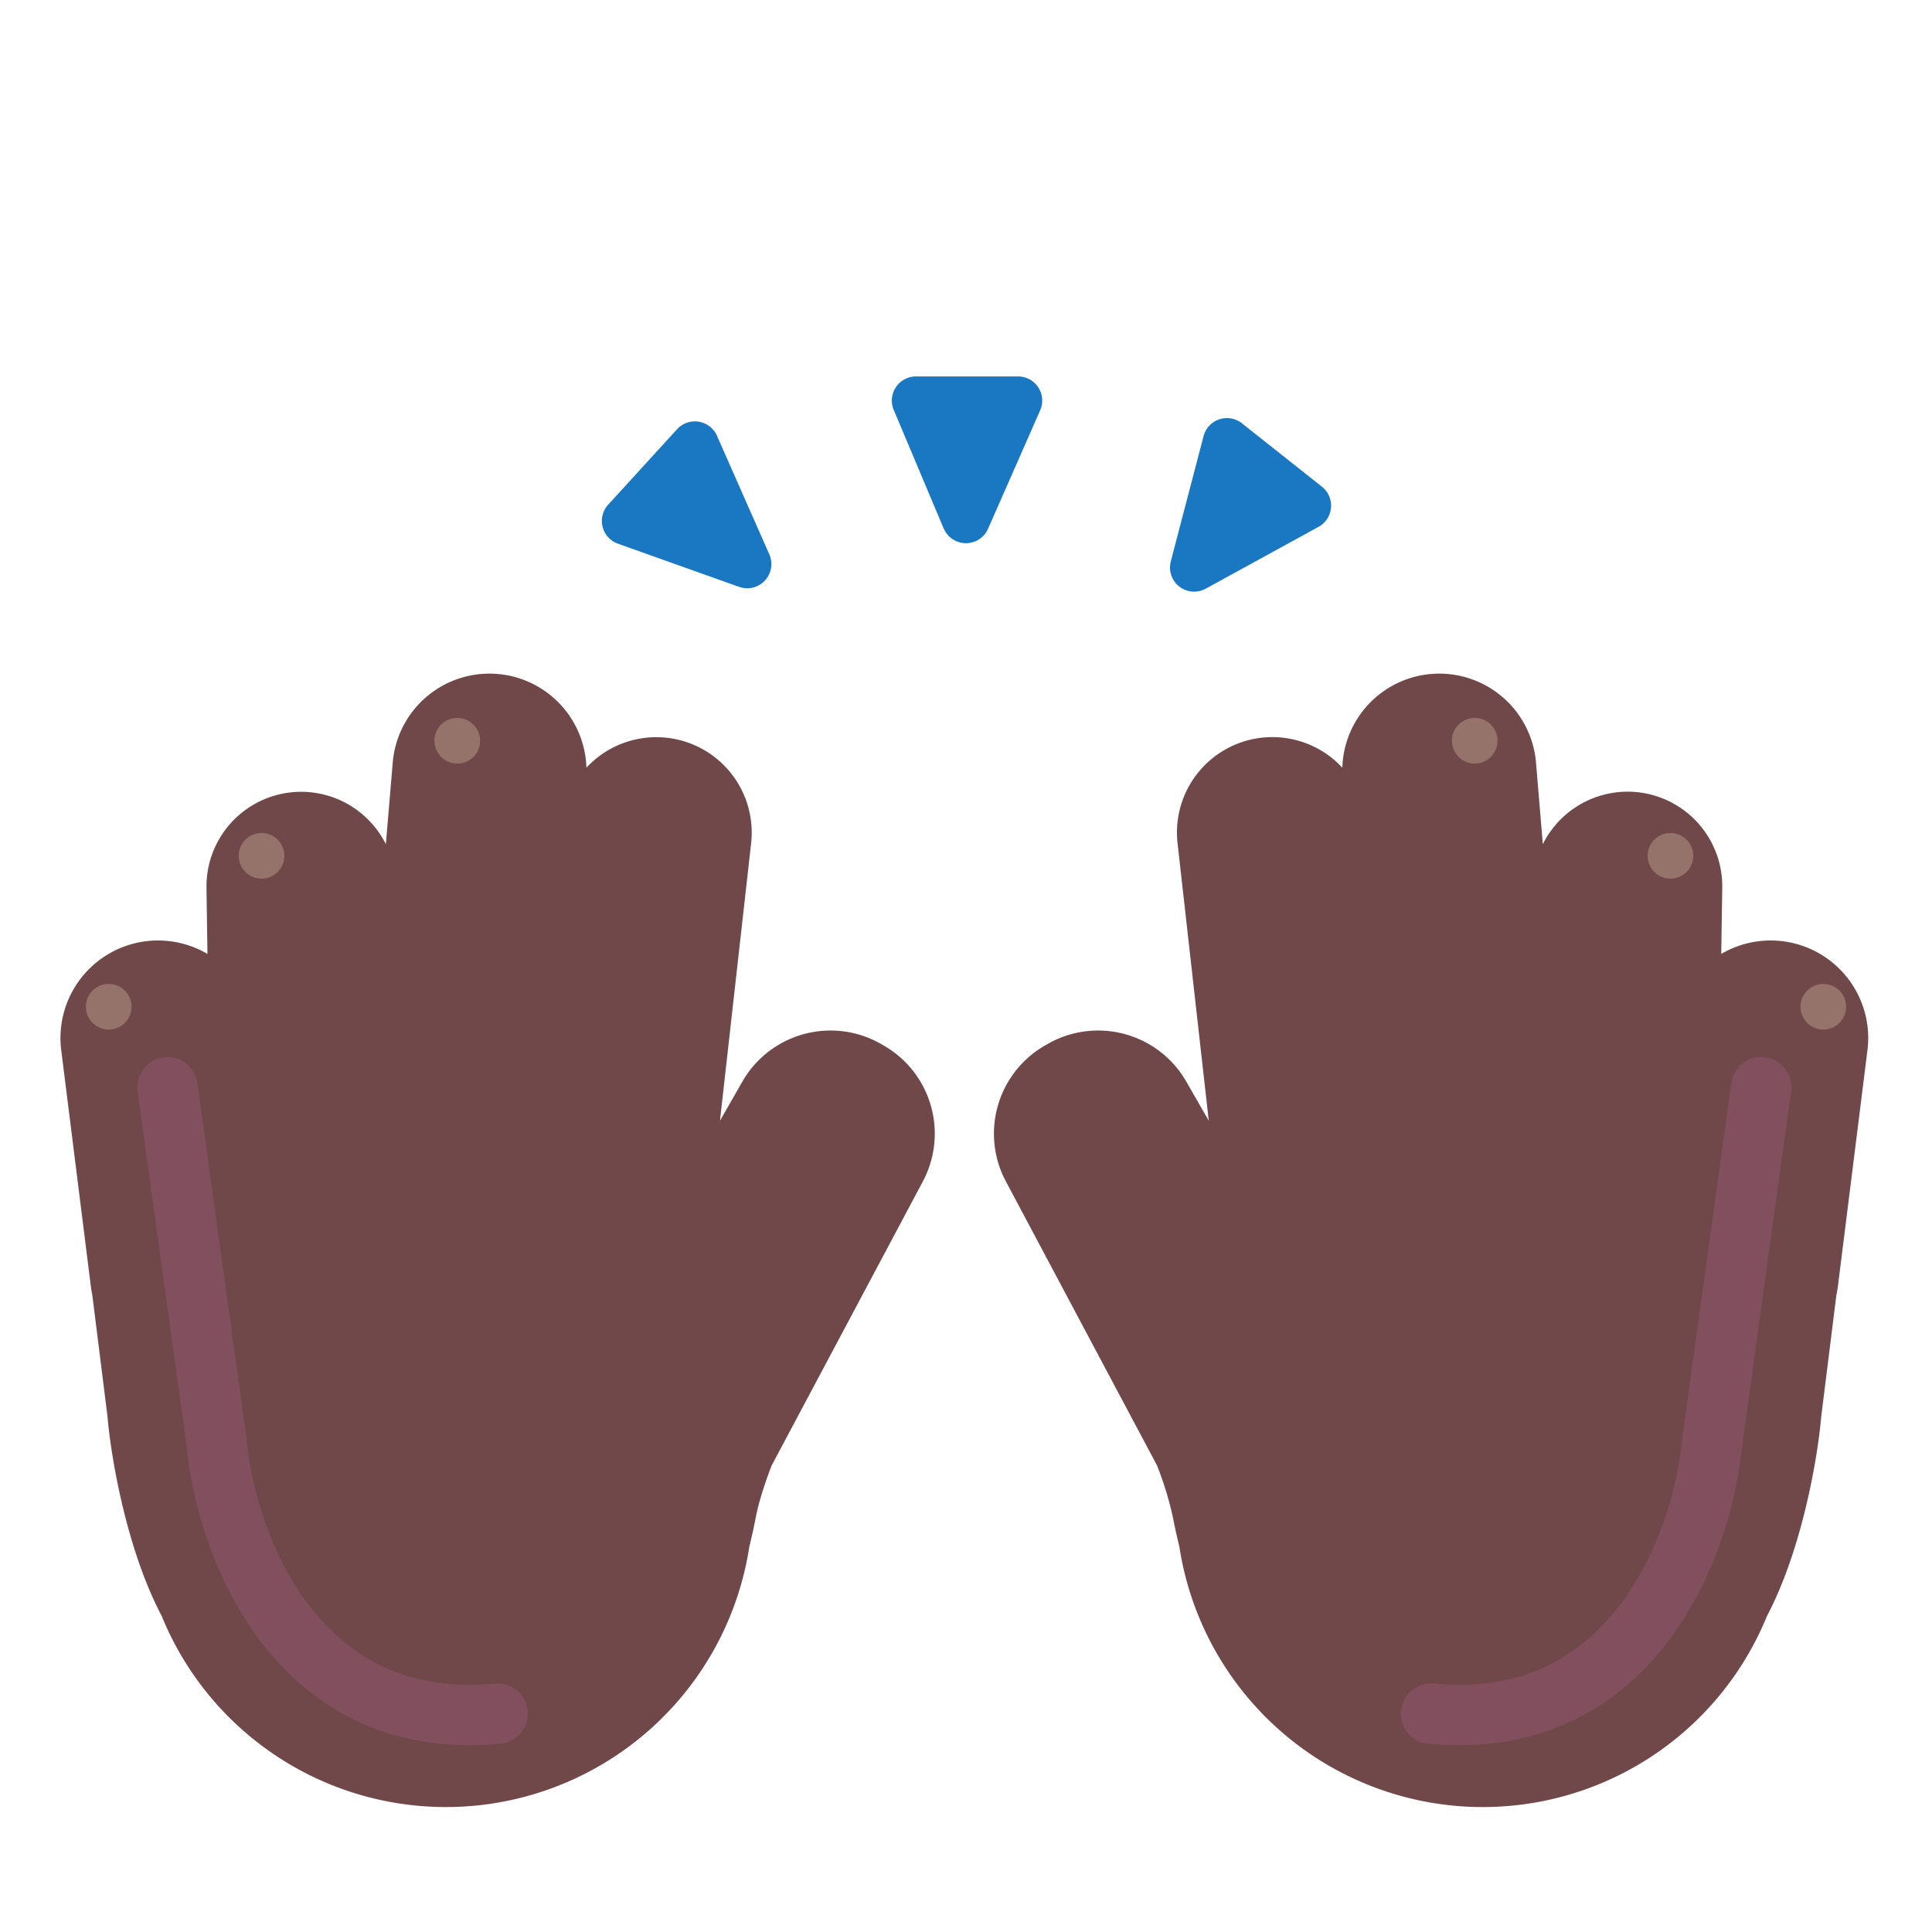 <svg xmlns="http://www.w3.org/2000/svg" width="3em" height="3em" viewBox="0 0 32 32"><g fill="none"><g filter="url(#)"><path fill="#714849" d="M8.24 11.163a1.607 1.607 0 0 0-1.735 1.467l-.114 1.353a1.568 1.568 0 0 0-2.971.722l.016 1.095a1.616 1.616 0 0 0-2.422 1.594l.491 3.914q.009.072.024.143l.252 2.014c.055.657.31 2.186.898 3.303a5.084 5.084 0 0 0 9.732-1.15c.036-.148.076-.322.11-.501c.052-.265.164-.595.26-.844l2.505-4.706a1.683 1.683 0 0 0-.649-2.25l-.045-.026a1.683 1.683 0 0 0-2.296.624l-.371.648l.516-4.597a1.58 1.58 0 0 0-2.728-1.251a1.607 1.607 0 0 0-1.472-1.552"/></g><path fill="url(#)" d="M8.24 11.163a1.607 1.607 0 0 0-1.735 1.467l-.114 1.353a1.568 1.568 0 0 0-2.971.722l.016 1.095a1.616 1.616 0 0 0-2.422 1.594l.491 3.914q.009.072.024.143l.252 2.014c.055.657.31 2.186.898 3.303a5.084 5.084 0 0 0 9.732-1.15c.036-.148.076-.322.11-.501c.052-.265.164-.595.26-.844l2.505-4.706a1.683 1.683 0 0 0-.649-2.25l-.045-.026a1.683 1.683 0 0 0-2.296.624l-.371.648l.516-4.597a1.58 1.58 0 0 0-2.728-1.251a1.607 1.607 0 0 0-1.472-1.552"/><rect width="3.231" height="7.176" x=".813" y="15.791" fill="url(#)" rx="1.616" transform="rotate(-7.151 .813 15.79)"/><path fill="url(#)" d="M4.964 13.114a1.57 1.57 0 0 0-1.544 1.59l.016 1.096c.417.246.72.675.784 1.192l.407 3.24a1.568 1.568 0 0 0 1.988-1.534l-.06-4.04a1.57 1.57 0 0 0-1.591-1.544"/><path fill="url(#)" d="M4.964 13.114a1.57 1.57 0 0 0-1.544 1.59l.016 1.096c.417.246.72.675.784 1.192l.407 3.24a1.568 1.568 0 0 0 1.988-1.534l-.06-4.04a1.57 1.57 0 0 0-1.591-1.544"/><path fill="url(#)" d="M8.24 11.163a1.607 1.607 0 0 0-1.735 1.467l-.114 1.353c.101.203.16.432.164.675l.06 4.04q.004.247-.065.473a1.607 1.607 0 0 0 2.717-1.023l.44-5.25a1.607 1.607 0 0 0-1.466-1.735"/><path fill="url(#)" d="M8.24 11.163a1.607 1.607 0 0 0-1.735 1.467l-.114 1.353c.101.203.16.432.164.675l.06 4.04q.004.247-.065.473a1.607 1.607 0 0 0 2.717-1.023l.44-5.25a1.607 1.607 0 0 0-1.466-1.735"/><path fill="url(#)" d="M8.696 19.246c.318-.265.534-.653.571-1.098l.44-5.25q.008-.092.006-.183a1.58 1.58 0 0 1 2.729 1.251l-.6 5.332a1.58 1.58 0 0 1-3.146-.052"/><path fill="url(#)" d="M8.696 19.246c.318-.265.534-.653.571-1.098l.44-5.25q.008-.092.006-.183a1.58 1.58 0 0 1 2.729 1.251l-.6 5.332a1.58 1.58 0 0 1-3.146-.052"/><g filter="url(#)"><path stroke="url(#)" stroke-linecap="round" stroke-width=".5" d="m4.616 14.39l.469 4.97"/></g><g filter="url(#)"><path stroke="url(#)" stroke-linecap="round" stroke-width=".75" d="m7.663 12.422l-.515 5.86"/></g><g filter="url(#)"><path stroke="url(#)" stroke-linecap="round" stroke-width=".75" d="M10.574 13.29L9.6 19.688"/></g><path fill="url(#)" d="m14.163 21.677l1.123-2.11a1.68 1.68 0 0 0-.649-2.25l-.045-.026a1.68 1.68 0 0 0-2.296.624l-.4.697l-.538 3.17z"/><g filter="url(#)"><path stroke="url(#)" stroke-linecap="round" stroke-width=".75" d="m13.32 18.25l-1.376 2.438"/></g><g filter="url(#)"><path stroke="#814F5D" stroke-linecap="round" d="m2.774 18.008l.812 5.875c.146 1.636 1.281 4.825 4.656 4.5"/></g><g filter="url(#)"><path fill="#714849" d="M23.705 11.163a1.607 1.607 0 0 1 1.736 1.467l.113 1.353a1.568 1.568 0 0 1 2.972.722l-.017 1.095a1.616 1.616 0 0 1 2.422 1.594l-.49 3.914a2 2 0 0 1-.025.143l-.251 2.014c-.056.657-.311 2.186-.899 3.303a5.084 5.084 0 0 1-9.732-1.15a10 10 0 0 1-.11-.501a5.6 5.6 0 0 0-.26-.844l-2.504-4.706a1.683 1.683 0 0 1 .648-2.25l.045-.026a1.683 1.683 0 0 1 2.296.624l.372.648l-.517-4.597a1.58 1.58 0 0 1 2.729-1.251a1.607 1.607 0 0 1 1.472-1.552"/></g><path fill="url(#)" d="M23.705 11.163a1.607 1.607 0 0 1 1.736 1.467l.113 1.353a1.568 1.568 0 0 1 2.972.722l-.017 1.095a1.616 1.616 0 0 1 2.422 1.594l-.49 3.914a2 2 0 0 1-.025.143l-.251 2.014c-.056.657-.311 2.186-.899 3.303a5.084 5.084 0 0 1-9.732-1.15a10 10 0 0 1-.11-.501a5.6 5.6 0 0 0-.26-.844l-2.504-4.706a1.683 1.683 0 0 1 .648-2.25l.045-.026a1.683 1.683 0 0 1 2.296.624l.372.648l-.517-4.597a1.58 1.58 0 0 1 2.729-1.251a1.607 1.607 0 0 1 1.472-1.552"/><rect width="3.231" height="7.176" fill="url(#)" rx="1.616" transform="scale(-1 1)rotate(-7.151 110.787 257.006)"/><g filter="url(#)"><circle cx="1.8" cy="16.675" r=".378" fill="#96736A"/></g><g filter="url(#)"><circle cx="4.332" cy="14.175" r=".378" fill="#96736A"/></g><g filter="url(#)"><circle cx="7.574" cy="12.269" r=".378" fill="#96736A"/></g><path fill="url(#)" d="M26.982 13.114a1.57 1.57 0 0 1 1.544 1.59l-.017 1.096a1.61 1.61 0 0 0-.784 1.192l-.406 3.24a1.568 1.568 0 0 1-1.989-1.534l.06-4.04a1.57 1.57 0 0 1 1.592-1.544"/><path fill="url(#)" d="M26.982 13.114a1.57 1.57 0 0 1 1.544 1.59l-.017 1.096a1.61 1.61 0 0 0-.784 1.192l-.406 3.24a1.568 1.568 0 0 1-1.989-1.534l.06-4.04a1.57 1.57 0 0 1 1.592-1.544"/><path fill="url(#)" d="M23.705 11.163a1.607 1.607 0 0 1 1.736 1.467l.113 1.353c-.101.203-.16.432-.163.675l-.061 4.04q-.003.247.065.473a1.607 1.607 0 0 1-2.717-1.023l-.44-5.25a1.607 1.607 0 0 1 1.467-1.735"/><path fill="url(#)" d="M23.705 11.163a1.607 1.607 0 0 1 1.736 1.467l.113 1.353c-.101.203-.16.432-.163.675l-.061 4.04q-.003.247.065.473a1.607 1.607 0 0 1-2.717-1.023l-.44-5.25a1.607 1.607 0 0 1 1.467-1.735"/><path fill="url(#)" d="M23.249 19.246a1.6 1.6 0 0 1-.57-1.098l-.441-5.25a2 2 0 0 1-.005-.183a1.58 1.58 0 0 0-2.729 1.251l.6 5.332a1.58 1.58 0 0 0 3.145-.052"/><path fill="url(#)" d="M23.249 19.246a1.6 1.6 0 0 1-.57-1.098l-.441-5.25a2 2 0 0 1-.005-.183a1.58 1.58 0 0 0-2.729 1.251l.6 5.332a1.58 1.58 0 0 0 3.145-.052"/><g filter="url(#)"><path stroke="url(#)" stroke-linecap="round" stroke-width=".5" d="m27.33 14.39l-.47 4.97"/></g><g filter="url(#)"><path stroke="url(#)" stroke-linecap="round" stroke-width=".75" d="m24.282 12.422l.516 5.86"/></g><g filter="url(#)"><path stroke="url(#)" stroke-linecap="round" stroke-width=".75" d="m21.371 13.29l.974 6.398"/></g><path fill="url(#)" d="m17.783 21.677l-1.123-2.11a1.68 1.68 0 0 1 .648-2.25l.045-.026a1.68 1.68 0 0 1 2.296.624l.4.697l.538 3.17z"/><g filter="url(#)"><path stroke="url(#)" stroke-linecap="round" stroke-width=".75" d="M18.626 18.25L20 20.688"/></g><g filter="url(#)"><path stroke="#814F5D" stroke-linecap="round" d="m29.172 18.008l-.813 5.875c-.146 1.636-1.281 4.825-4.656 4.5"/></g><g filter="url(#)"><path fill="#1A78C3" d="m19.972 9.75l1.867-1.024a.4.4 0 0 0 .056-.665l-1.325-1.05a.4.4 0 0 0-.635.212l-.543 2.075a.4.4 0 0 0 .58.452"/></g><g filter="url(#)"><path fill="#1A78C3" d="m15.63 8.753l-.827-1.963a.4.4 0 0 1 .369-.555h1.69a.4.4 0 0 1 .367.56l-.864 1.964a.4.4 0 0 1-.734-.006"/></g><g filter="url(#)"><path fill="#1A78C3" d="m12.241 9.72l-2.007-.715a.4.4 0 0 1-.16-.647l1.14-1.248a.4.4 0 0 1 .662.109l.866 1.962a.4.4 0 0 1-.5.539"/></g><g filter="url(#)"><circle r=".378" fill="#96736A" transform="matrix(-1 0 0 1 30.2 16.675)"/></g><g filter="url(#)"><circle r=".378" fill="#96736A" transform="matrix(-1 0 0 1 27.668 14.175)"/></g><g filter="url(#)"><circle r=".378" fill="#96736A" transform="matrix(-1 0 0 1 24.426 12.269)"/></g><defs><filter id="" width="15.482" height="18.923" x="1.001" y="11.007" color-interpolation-filters="sRGB" filterUnits="userSpaceOnUse"><feFlood flood-opacity="0" result="BackgroundImageFix"/><feBlend in="SourceGraphic" in2="BackgroundImageFix" result="shape"/><feColorMatrix in="SourceAlpha" result="hardAlpha" values="0 0 0 0 0 0 0 0 0 0 0 0 0 0 0 0 0 0 127 0"/><feOffset dx="1"/><feGaussianBlur stdDeviation=".5"/><feComposite in2="hardAlpha" k2="-1" k3="1" operator="arithmetic"/><feColorMatrix values="0 0 0 0 0.494 0 0 0 0 0.29 0 0 0 0 0.357 0 0 0 1 0"/><feBlend in2="shape" result="effect1_innerShadow_20020_6133"/><feColorMatrix in="SourceAlpha" result="hardAlpha" values="0 0 0 0 0 0 0 0 0 0 0 0 0 0 0 0 0 0 127 0"/><feOffset dx=".2" dy="-.15"/><feGaussianBlur stdDeviation=".25"/><feComposite in2="hardAlpha" k2="-1" k3="1" operator="arithmetic"/><feColorMatrix values="0 0 0 0 0.627 0 0 0 0 0.463 0 0 0 0 0.416 0 0 0 1 0"/><feBlend in2="effect1_innerShadow_20020_6133" result="effect2_innerShadow_20020_6133"/></filter><filter id="" width="2.469" height="6.969" x="3.616" y="13.391" color-interpolation-filters="sRGB" filterUnits="userSpaceOnUse"><feFlood flood-opacity="0" result="BackgroundImageFix"/><feBlend in="SourceGraphic" in2="BackgroundImageFix" result="shape"/><feGaussianBlur result="effect1_foregroundBlur_20020_6133" stdDeviation=".375"/></filter><filter id="" width="2.766" height="8.109" x="6.023" y="11.297" color-interpolation-filters="sRGB" filterUnits="userSpaceOnUse"><feFlood flood-opacity="0" result="BackgroundImageFix"/><feBlend in="SourceGraphic" in2="BackgroundImageFix" result="shape"/><feGaussianBlur result="effect1_foregroundBlur_20020_6133" stdDeviation=".375"/></filter><filter id="" width="3.223" height="8.647" x="8.476" y="12.165" color-interpolation-filters="sRGB" filterUnits="userSpaceOnUse"><feFlood flood-opacity="0" result="BackgroundImageFix"/><feBlend in="SourceGraphic" in2="BackgroundImageFix" result="shape"/><feGaussianBlur result="effect1_foregroundBlur_20020_6133" stdDeviation=".375"/></filter><filter id="" width="3.625" height="4.688" x="10.819" y="17.125" color-interpolation-filters="sRGB" filterUnits="userSpaceOnUse"><feFlood flood-opacity="0" result="BackgroundImageFix"/><feBlend in="SourceGraphic" in2="BackgroundImageFix" result="shape"/><feGaussianBlur result="effect1_foregroundBlur_20020_6133" stdDeviation=".375"/></filter><filter id="" width="10.469" height="15.398" x=".274" y="15.508" color-interpolation-filters="sRGB" filterUnits="userSpaceOnUse"><feFlood flood-opacity="0" result="BackgroundImageFix"/><feBlend in="SourceGraphic" in2="BackgroundImageFix" result="shape"/><feGaussianBlur result="effect1_foregroundBlur_20020_6133" stdDeviation="1"/></filter><filter id="" width="15.482" height="18.923" x="16.462" y="11.007" color-interpolation-filters="sRGB" filterUnits="userSpaceOnUse"><feFlood flood-opacity="0" result="BackgroundImageFix"/><feBlend in="SourceGraphic" in2="BackgroundImageFix" result="shape"/><feColorMatrix in="SourceAlpha" result="hardAlpha" values="0 0 0 0 0 0 0 0 0 0 0 0 0 0 0 0 0 0 127 0"/><feOffset dx="1"/><feGaussianBlur stdDeviation=".5"/><feComposite in2="hardAlpha" k2="-1" k3="1" operator="arithmetic"/><feColorMatrix values="0 0 0 0 0.494 0 0 0 0 0.29 0 0 0 0 0.357 0 0 0 1 0"/><feBlend in2="shape" result="effect1_innerShadow_20020_6133"/><feColorMatrix in="SourceAlpha" result="hardAlpha" values="0 0 0 0 0 0 0 0 0 0 0 0 0 0 0 0 0 0 127 0"/><feOffset dx=".2" dy="-.15"/><feGaussianBlur stdDeviation=".25"/><feComposite in2="hardAlpha" k2="-1" k3="1" operator="arithmetic"/><feColorMatrix values="0 0 0 0 0.627 0 0 0 0 0.463 0 0 0 0 0.416 0 0 0 1 0"/><feBlend in2="effect1_innerShadow_20020_6133" result="effect2_innerShadow_20020_6133"/></filter><filter id="" width="2.257" height="2.257" x=".672" y="15.546" color-interpolation-filters="sRGB" filterUnits="userSpaceOnUse"><feFlood flood-opacity="0" result="BackgroundImageFix"/><feBlend in="SourceGraphic" in2="BackgroundImageFix" result="shape"/><feGaussianBlur result="effect1_foregroundBlur_20020_6133" stdDeviation=".375"/></filter><filter id="" width="2.257" height="2.257" x="3.203" y="13.046" color-interpolation-filters="sRGB" filterUnits="userSpaceOnUse"><feFlood flood-opacity="0" result="BackgroundImageFix"/><feBlend in="SourceGraphic" in2="BackgroundImageFix" result="shape"/><feGaussianBlur result="effect1_foregroundBlur_20020_6133" stdDeviation=".375"/></filter><filter id="" width="2.257" height="2.257" x="6.445" y="11.14" color-interpolation-filters="sRGB" filterUnits="userSpaceOnUse"><feFlood flood-opacity="0" result="BackgroundImageFix"/><feBlend in="SourceGraphic" in2="BackgroundImageFix" result="shape"/><feGaussianBlur result="effect1_foregroundBlur_20020_6133" stdDeviation=".375"/></filter><filter id="" width="2.469" height="6.969" x="25.86" y="13.391" color-interpolation-filters="sRGB" filterUnits="userSpaceOnUse"><feFlood flood-opacity="0" result="BackgroundImageFix"/><feBlend in="SourceGraphic" in2="BackgroundImageFix" result="shape"/><feGaussianBlur result="effect1_foregroundBlur_20020_6133" stdDeviation=".375"/></filter><filter id="" width="2.766" height="8.109" x="23.157" y="11.297" color-interpolation-filters="sRGB" filterUnits="userSpaceOnUse"><feFlood flood-opacity="0" result="BackgroundImageFix"/><feBlend in="SourceGraphic" in2="BackgroundImageFix" result="shape"/><feGaussianBlur result="effect1_foregroundBlur_20020_6133" stdDeviation=".375"/></filter><filter id="" width="3.223" height="8.647" x="20.246" y="12.165" color-interpolation-filters="sRGB" filterUnits="userSpaceOnUse"><feFlood flood-opacity="0" result="BackgroundImageFix"/><feBlend in="SourceGraphic" in2="BackgroundImageFix" result="shape"/><feGaussianBlur result="effect1_foregroundBlur_20020_6133" stdDeviation=".375"/></filter><filter id="" width="3.625" height="4.688" x="17.501" y="17.125" color-interpolation-filters="sRGB" filterUnits="userSpaceOnUse"><feFlood flood-opacity="0" result="BackgroundImageFix"/><feBlend in="SourceGraphic" in2="BackgroundImageFix" result="shape"/><feGaussianBlur result="effect1_foregroundBlur_20020_6133" stdDeviation=".375"/></filter><filter id="" width="10.469" height="15.398" x="21.203" y="15.508" color-interpolation-filters="sRGB" filterUnits="userSpaceOnUse"><feFlood flood-opacity="0" result="BackgroundImageFix"/><feBlend in="SourceGraphic" in2="BackgroundImageFix" result="shape"/><feGaussianBlur result="effect1_foregroundBlur_20020_6133" stdDeviation="1"/></filter><filter id="" width="3.069" height="3.027" x="19.228" y="6.924" color-interpolation-filters="sRGB" filterUnits="userSpaceOnUse"><feFlood flood-opacity="0" result="BackgroundImageFix"/><feBlend in="SourceGraphic" in2="BackgroundImageFix" result="shape"/><feColorMatrix in="SourceAlpha" result="hardAlpha" values="0 0 0 0 0 0 0 0 0 0 0 0 0 0 0 0 0 0 127 0"/><feOffset dx="-.15" dy=".15"/><feGaussianBlur stdDeviation=".15"/><feComposite in2="hardAlpha" k2="-1" k3="1" operator="arithmetic"/><feColorMatrix values="0 0 0 0 0.114 0 0 0 0 0.569 0 0 0 0 0.898 0 0 0 1 0"/><feBlend in2="shape" result="effect1_innerShadow_20020_6133"/><feColorMatrix in="SourceAlpha" result="hardAlpha" values="0 0 0 0 0 0 0 0 0 0 0 0 0 0 0 0 0 0 127 0"/><feOffset dx=".25"/><feGaussianBlur stdDeviation=".2"/><feComposite in2="hardAlpha" k2="-1" k3="1" operator="arithmetic"/><feColorMatrix values="0 0 0 0 0.078 0 0 0 0 0.341 0 0 0 0 0.588 0 0 0 1 0"/><feBlend in2="effect1_innerShadow_20020_6133" result="effect2_innerShadow_20020_6133"/></filter><filter id="" width="2.892" height="2.913" x="14.621" y="6.235" color-interpolation-filters="sRGB" filterUnits="userSpaceOnUse"><feFlood flood-opacity="0" result="BackgroundImageFix"/><feBlend in="SourceGraphic" in2="BackgroundImageFix" result="shape"/><feColorMatrix in="SourceAlpha" result="hardAlpha" values="0 0 0 0 0 0 0 0 0 0 0 0 0 0 0 0 0 0 127 0"/><feOffset dx="-.15" dy=".15"/><feGaussianBlur stdDeviation=".15"/><feComposite in2="hardAlpha" k2="-1" k3="1" operator="arithmetic"/><feColorMatrix values="0 0 0 0 0.114 0 0 0 0 0.569 0 0 0 0 0.898 0 0 0 1 0"/><feBlend in2="shape" result="effect1_innerShadow_20020_6133"/><feColorMatrix in="SourceAlpha" result="hardAlpha" values="0 0 0 0 0 0 0 0 0 0 0 0 0 0 0 0 0 0 127 0"/><feOffset dx=".25"/><feGaussianBlur stdDeviation=".2"/><feComposite in2="hardAlpha" k2="-1" k3="1" operator="arithmetic"/><feColorMatrix values="0 0 0 0 0.078 0 0 0 0 0.341 0 0 0 0 0.588 0 0 0 1 0"/><feBlend in2="effect1_innerShadow_20020_6133" result="effect2_innerShadow_20020_6133"/></filter><filter id="" width="3.208" height="2.913" x="9.818" y="6.98" color-interpolation-filters="sRGB" filterUnits="userSpaceOnUse"><feFlood flood-opacity="0" result="BackgroundImageFix"/><feBlend in="SourceGraphic" in2="BackgroundImageFix" result="shape"/><feColorMatrix in="SourceAlpha" result="hardAlpha" values="0 0 0 0 0 0 0 0 0 0 0 0 0 0 0 0 0 0 127 0"/><feOffset dx="-.15" dy=".15"/><feGaussianBlur stdDeviation=".15"/><feComposite in2="hardAlpha" k2="-1" k3="1" operator="arithmetic"/><feColorMatrix values="0 0 0 0 0.114 0 0 0 0 0.569 0 0 0 0 0.898 0 0 0 1 0"/><feBlend in2="shape" result="effect1_innerShadow_20020_6133"/><feColorMatrix in="SourceAlpha" result="hardAlpha" values="0 0 0 0 0 0 0 0 0 0 0 0 0 0 0 0 0 0 127 0"/><feOffset dx=".25"/><feGaussianBlur stdDeviation=".2"/><feComposite in2="hardAlpha" k2="-1" k3="1" operator="arithmetic"/><feColorMatrix values="0 0 0 0 0.078 0 0 0 0 0.341 0 0 0 0 0.588 0 0 0 1 0"/><feBlend in2="effect1_innerShadow_20020_6133" result="effect2_innerShadow_20020_6133"/></filter><filter id="" width="2.257" height="2.257" x="29.071" y="15.546" color-interpolation-filters="sRGB" filterUnits="userSpaceOnUse"><feFlood flood-opacity="0" result="BackgroundImageFix"/><feBlend in="SourceGraphic" in2="BackgroundImageFix" result="shape"/><feGaussianBlur result="effect1_foregroundBlur_20020_6133" stdDeviation=".375"/></filter><filter id="" width="2.257" height="2.257" x="26.54" y="13.046" color-interpolation-filters="sRGB" filterUnits="userSpaceOnUse"><feFlood flood-opacity="0" result="BackgroundImageFix"/><feBlend in="SourceGraphic" in2="BackgroundImageFix" result="shape"/><feGaussianBlur result="effect1_foregroundBlur_20020_6133" stdDeviation=".375"/></filter><filter id="" width="2.257" height="2.257" x="23.298" y="11.14" color-interpolation-filters="sRGB" filterUnits="userSpaceOnUse"><feFlood flood-opacity="0" result="BackgroundImageFix"/><feBlend in="SourceGraphic" in2="BackgroundImageFix" result="shape"/><feGaussianBlur result="effect1_foregroundBlur_20020_6133" stdDeviation=".375"/></filter><radialGradient id="" cx="0" cy="0" r="1" gradientTransform="matrix(-2.454 14.657 -9.119 -1.527 9.32 15.656)" gradientUnits="userSpaceOnUse"><stop offset=".814" stop-color="#72395E" stop-opacity="0"/><stop offset="1" stop-color="#72395E"/></radialGradient><radialGradient id="" cx="0" cy="0" r="1" gradientTransform="matrix(-2.924 -4.682 3.737 -2.334 4.177 20.786)" gradientUnits="userSpaceOnUse"><stop offset=".856" stop-color="#8E6E5F" stop-opacity="0"/><stop offset="1" stop-color="#8E6E5F"/></radialGradient><radialGradient id="" cx="0" cy="0" r="1" gradientTransform="matrix(1.203 -.062 .246 4.741 4.07 18.04)" gradientUnits="userSpaceOnUse"><stop offset=".105" stop-color="#64372E"/><stop offset="1" stop-color="#64372E" stop-opacity="0"/></radialGradient><radialGradient id="" cx="0" cy="0" r="1" gradientTransform="matrix(-3.859 -3.531 4.516 -4.936 7.085 17.5)" gradientUnits="userSpaceOnUse"><stop offset=".836" stop-color="#9D7A6A" stop-opacity="0"/><stop offset="1" stop-color="#9D7A6A"/></radialGradient><radialGradient id="" cx="0" cy="0" r="1" gradientTransform="matrix(1.041 .079 -.351 4.653 6.636 16.682)" gradientUnits="userSpaceOnUse"><stop offset=".287" stop-color="#64372E"/><stop offset="1" stop-color="#64372E" stop-opacity="0"/></radialGradient><radialGradient id="" cx="0" cy="0" r="1" gradientTransform="matrix(-4.115 -4.306 5.362 -5.124 10.201 16.33)" gradientUnits="userSpaceOnUse"><stop offset=".812" stop-color="#9D7A6A" stop-opacity="0"/><stop offset="1" stop-color="#9D7A6A"/><stop offset="1" stop-color="#9D7A6A"/></radialGradient><radialGradient id="" cx="0" cy="0" r="1" gradientTransform="matrix(1.772 .364 -.86 4.186 8.696 16.456)" gradientUnits="userSpaceOnUse"><stop stop-color="#522622"/><stop offset="1" stop-color="#522622" stop-opacity="0"/></radialGradient><radialGradient id="" cx="0" cy="0" r="1" gradientTransform="matrix(-4.651 -4.321 5.372 -5.782 13.003 17.401)" gradientUnits="userSpaceOnUse"><stop offset=".812" stop-color="#9D7A6A" stop-opacity="0"/><stop offset="1" stop-color="#9D7A6A"/><stop offset="1" stop-color="#9D7A6A"/></radialGradient><radialGradient id="" cx="0" cy="0" r="1" gradientTransform="matrix(1.969 .375 -.62 3.257 11.1 17.844)" gradientUnits="userSpaceOnUse"><stop offset=".323" stop-color="#522E26"/><stop offset="1" stop-color="#522E26" stop-opacity="0"/></radialGradient><radialGradient id="" cx="0" cy="0" r="1" gradientTransform="matrix(2.454 14.657 -9.119 1.527 22.626 15.656)" gradientUnits="userSpaceOnUse"><stop offset=".814" stop-color="#72395E" stop-opacity="0"/><stop offset="1" stop-color="#72395E"/></radialGradient><radialGradient id="" cx="0" cy="0" r="1" gradientTransform="matrix(-2.924 -4.682 3.737 -2.334 3.364 4.995)" gradientUnits="userSpaceOnUse"><stop offset=".856" stop-color="#8E6E5F" stop-opacity="0"/><stop offset="1" stop-color="#8E6E5F"/></radialGradient><radialGradient id="" cx="0" cy="0" r="1" gradientTransform="matrix(-1.203 -.062 .246 -4.741 27.876 18.04)" gradientUnits="userSpaceOnUse"><stop offset=".105" stop-color="#64372E"/><stop offset="1" stop-color="#64372E" stop-opacity="0"/></radialGradient><radialGradient id="" cx="0" cy="0" r="1" gradientTransform="matrix(3.859 -3.531 4.516 4.936 24.86 17.5)" gradientUnits="userSpaceOnUse"><stop offset=".836" stop-color="#9D7A6A" stop-opacity="0"/><stop offset="1" stop-color="#9D7A6A"/></radialGradient><radialGradient id="" cx="0" cy="0" r="1" gradientTransform="matrix(-1.041 .079 -.351 -4.653 25.309 16.682)" gradientUnits="userSpaceOnUse"><stop offset=".287" stop-color="#64372E"/><stop offset="1" stop-color="#64372E" stop-opacity="0"/></radialGradient><radialGradient id="" cx="0" cy="0" r="1" gradientTransform="matrix(4.115 -4.306 5.362 5.124 21.744 16.33)" gradientUnits="userSpaceOnUse"><stop offset=".812" stop-color="#9D7A6A" stop-opacity="0"/><stop offset="1" stop-color="#9D7A6A"/><stop offset="1" stop-color="#9D7A6A"/></radialGradient><radialGradient id="" cx="0" cy="0" r="1" gradientTransform="matrix(-1.772 .364 -.86 -4.186 23.249 16.456)" gradientUnits="userSpaceOnUse"><stop stop-color="#522622"/><stop offset="1" stop-color="#522622" stop-opacity="0"/></radialGradient><radialGradient id="" cx="0" cy="0" r="1" gradientTransform="matrix(4.651 -4.321 5.371 5.782 18.942 17.401)" gradientUnits="userSpaceOnUse"><stop offset=".812" stop-color="#9D7A6A" stop-opacity="0"/><stop offset="1" stop-color="#9D7A6A"/><stop offset="1" stop-color="#9D7A6A"/></radialGradient><radialGradient id="" cx="0" cy="0" r="1" gradientTransform="rotate(169.216 9.58 9.906)scale(2.004 3.316)" gradientUnits="userSpaceOnUse"><stop offset=".323" stop-color="#522E26"/><stop offset="1" stop-color="#522E26" stop-opacity="0"/></radialGradient><linearGradient id="" x1="4.491" x2="4.976" y1="14.031" y2="18.625" gradientUnits="userSpaceOnUse"><stop stop-color="#927169"/><stop offset="1" stop-color="#927169" stop-opacity="0"/></linearGradient><linearGradient id="" x1="7.458" x2="7.405" y1="11.85" y2="19" gradientUnits="userSpaceOnUse"><stop stop-color="#93736A"/><stop offset="1" stop-color="#93736A" stop-opacity="0"/></linearGradient><linearGradient id="" x1="10.369" x2="10.316" y1="12.718" y2="19.869" gradientUnits="userSpaceOnUse"><stop stop-color="#775C5A"/><stop offset="1" stop-color="#775C5A" stop-opacity="0"/></linearGradient><linearGradient id="" x1="13.03" x2="13.025" y1="18.032" y2="20.757" gradientUnits="userSpaceOnUse"><stop stop-color="#775A55"/><stop offset="1" stop-color="#775A55" stop-opacity="0"/></linearGradient><linearGradient id="" x1="27.454" x2="26.97" y1="14.031" y2="18.625" gradientUnits="userSpaceOnUse"><stop stop-color="#927169"/><stop offset="1" stop-color="#927169" stop-opacity="0"/></linearGradient><linearGradient id="" x1="24.487" x2="24.54" y1="11.85" y2="19" gradientUnits="userSpaceOnUse"><stop stop-color="#93736A"/><stop offset="1" stop-color="#93736A" stop-opacity="0"/></linearGradient><linearGradient id="" x1="21.576" x2="21.629" y1="12.718" y2="19.869" gradientUnits="userSpaceOnUse"><stop stop-color="#775C5A"/><stop offset="1" stop-color="#775C5A" stop-opacity="0"/></linearGradient><linearGradient id="" x1="18.915" x2="18.921" y1="18.032" y2="20.757" gradientUnits="userSpaceOnUse"><stop stop-color="#775A55"/><stop offset="1" stop-color="#775A55" stop-opacity="0"/></linearGradient></defs></g></svg>